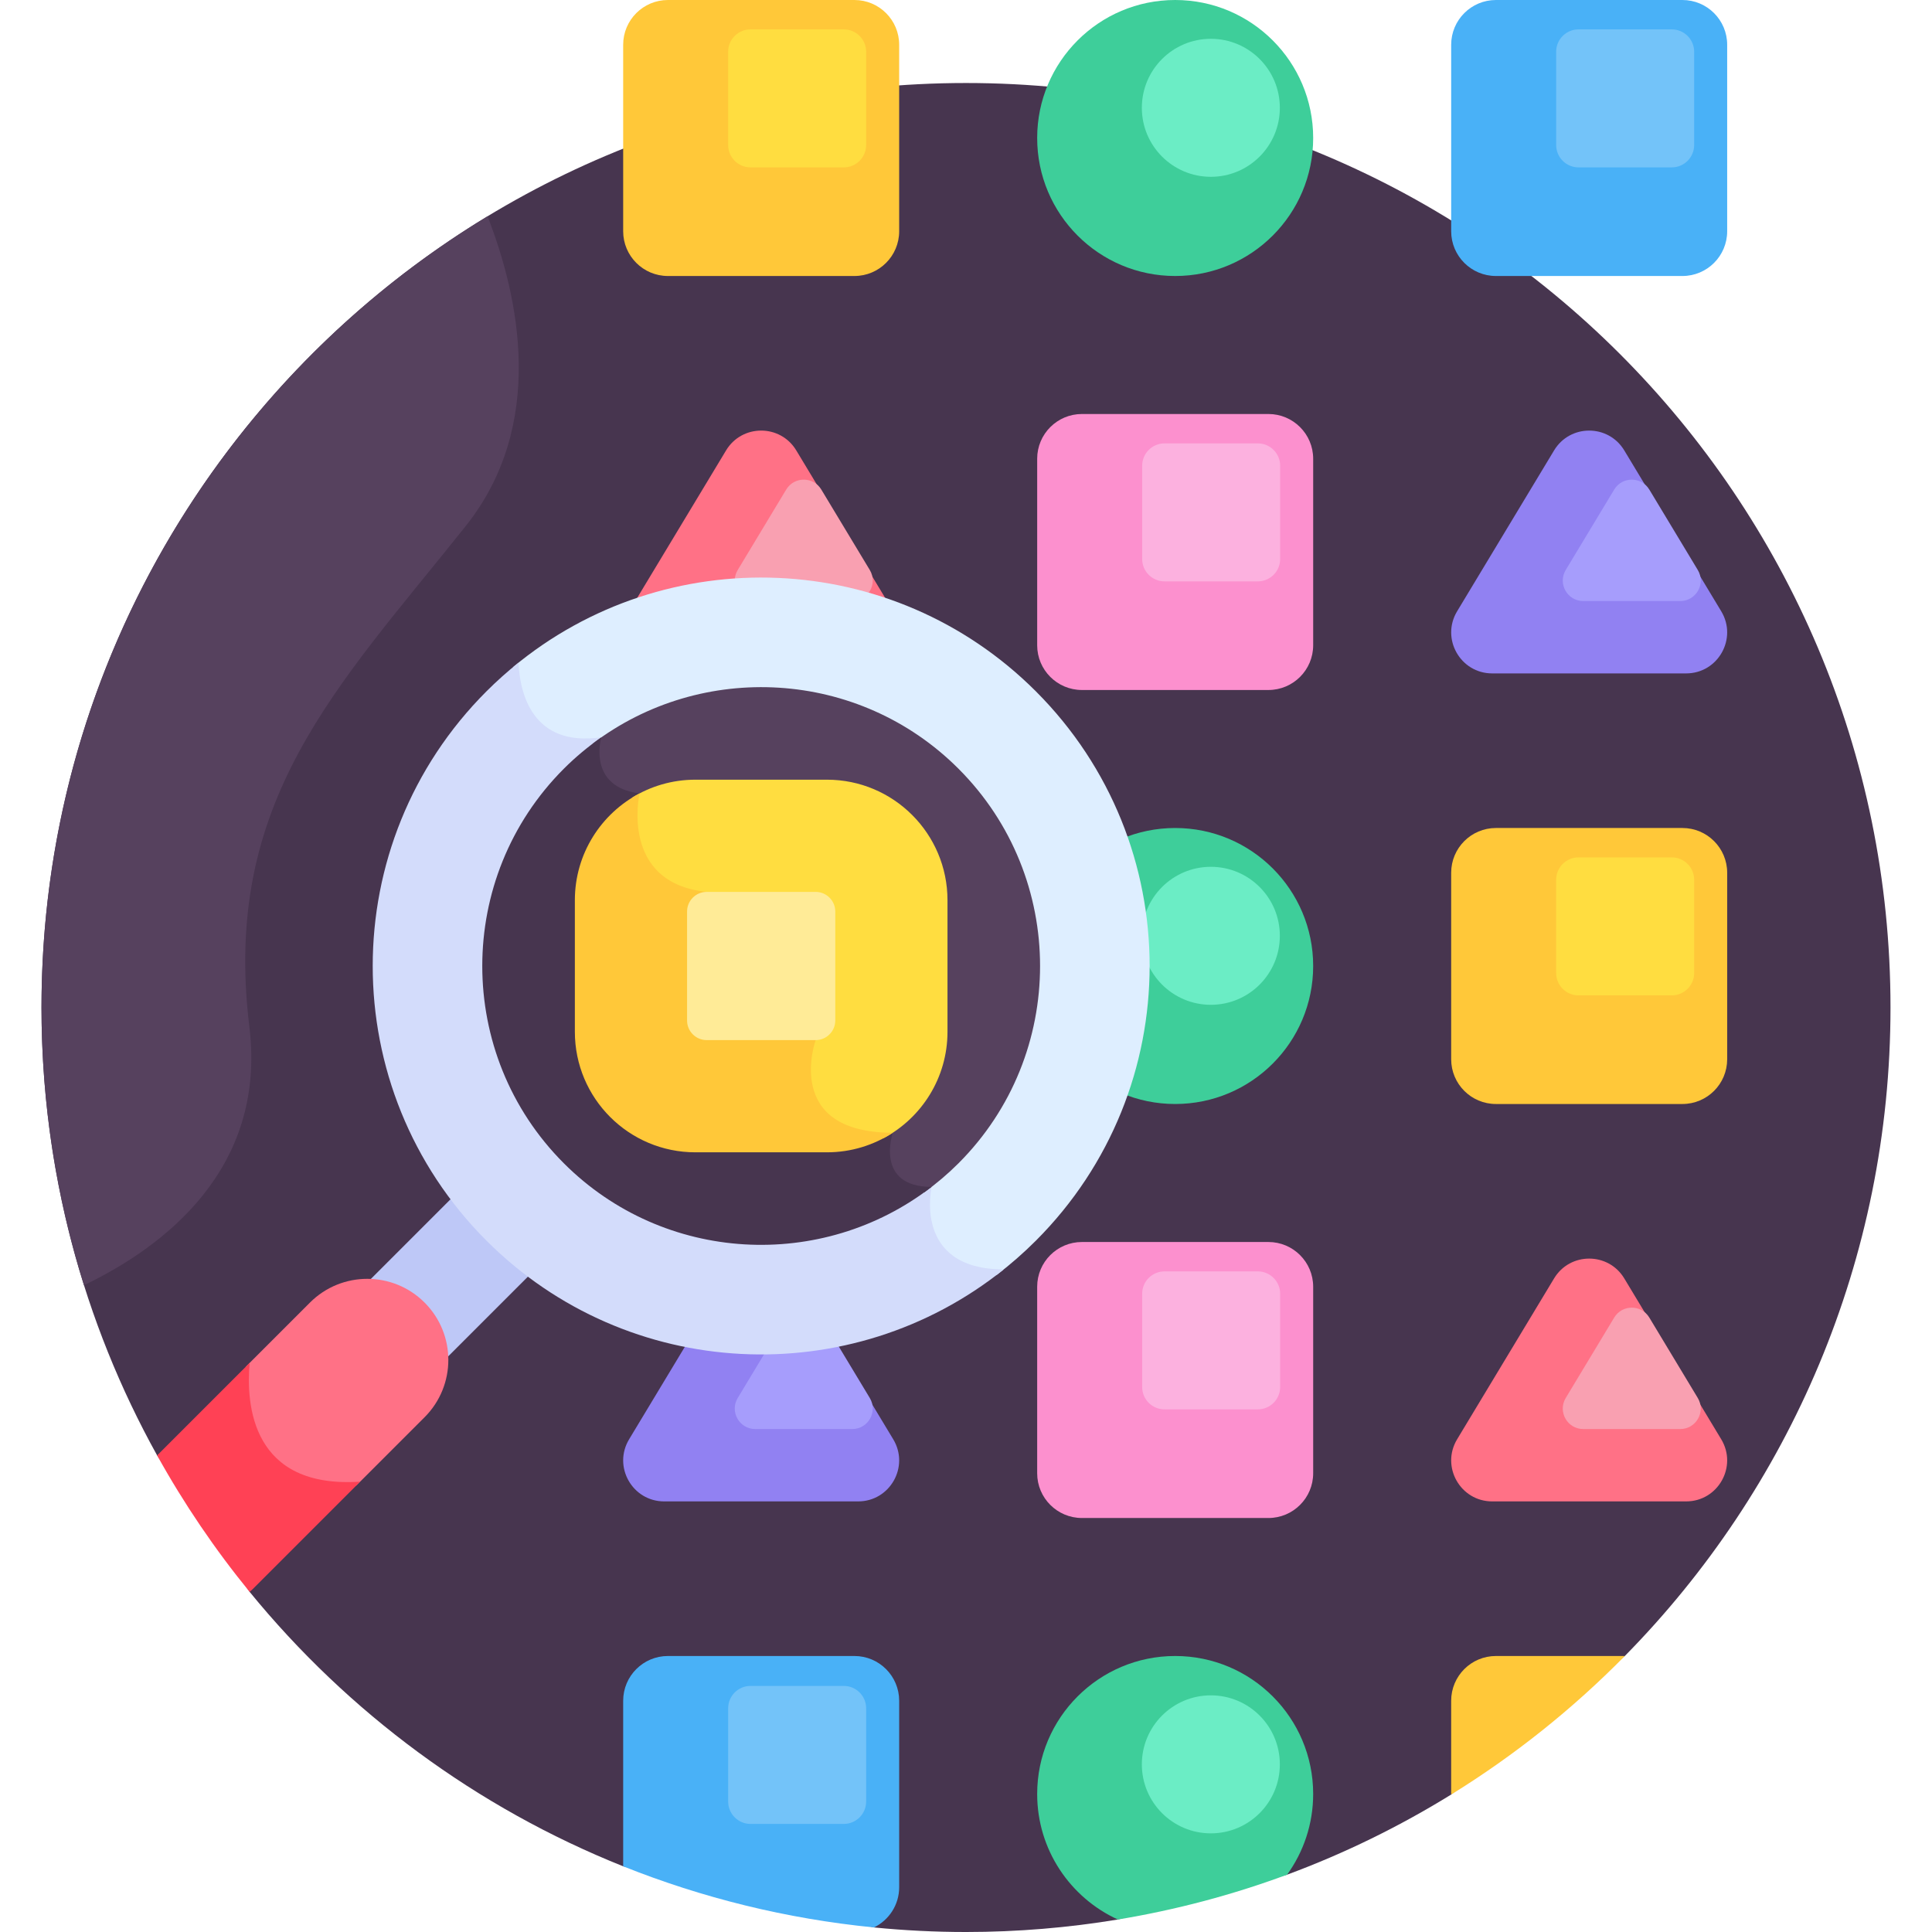<svg id="Layer_1" enable-background="new 0 0 512 512" height="512" viewBox="0 0 512 512" width="512" xmlns="http://www.w3.org/2000/svg"><g><path d="m41.641 385.698 24.517 36.167c26.09 31.944 60.078 57.178 98.99 72.726l66.466 16.203c8.022.793 16.156 1.206 24.386 1.206 13.707 0 27.145-1.144 40.239-3.308l44.858-11.884c15.27-5.656 29.818-12.795 43.48-21.235l46.017-36.715c43.536-44.224 70.409-104.899 70.409-171.859 0-135.311-109.691-245.002-245.002-245.002s-245.002 109.691-245.002 245.002c-.001 43.068 11.126 83.533 30.642 118.699z" fill="#47354f"/><path d="m226.428 73.143h-49.418c-6.551 0-11.863-5.311-11.863-11.862v-49.418c.001-6.552 5.312-11.863 11.863-11.863h49.418c6.551 0 11.862 5.311 11.862 11.863v49.417c.001 6.552-5.31 11.863-11.862 11.863z" fill="#ffc839"/><path d="m226.428 438.857h-49.418c-6.552 0-11.862 5.311-11.862 11.863v43.871c20.892 8.347 43.199 13.904 66.466 16.203 3.949-1.926 6.677-5.967 6.677-10.657v-49.417c-.001-6.552-5.311-11.863-11.863-11.863z" fill="#49b1f7"/><path d="m311.434 73.143c-20.198 0-36.572-16.374-36.572-36.571 0-20.198 16.374-36.572 36.572-36.572 20.198 0 36.571 16.374 36.571 36.571 0 20.198-16.374 36.572-36.571 36.572z" fill="#3ece9a"/><path d="m320.886 46.857c-10.099 0-18.286-8.187-18.286-18.286 0-10.099 8.187-18.286 18.286-18.286 10.099 0 18.286 8.187 18.286 18.286 0 10.099-8.187 18.286-18.286 18.286z" fill="#6bedc5"/><path d="m311.434 292.571c-20.198 0-36.572-16.374-36.572-36.571 0-20.198 16.374-36.571 36.571-36.571 20.198 0 36.571 16.373 36.571 36.571.001 20.198-16.373 36.571-36.57 36.571z" fill="#3ece9a"/><path d="m320.886 266.285c-10.099 0-18.286-8.187-18.286-18.286 0-10.099 8.187-18.286 18.286-18.286 10.099 0 18.286 8.187 18.286 18.286 0 10.1-8.187 18.286-18.286 18.286z" fill="#6bedc5"/><path d="m311.434 438.857c-20.198 0-36.572 16.374-36.572 36.572 0 14.774 8.766 27.493 21.376 33.264 15.491-2.56 30.493-6.563 44.858-11.885 4.342-6.014 6.908-13.395 6.908-21.379.001-20.198-16.373-36.572-36.57-36.572z" fill="#3ece9a"/><path d="m445.857 73.143h-49.418c-6.551 0-11.862-5.311-11.862-11.862v-49.418c0-6.552 5.31-11.863 11.862-11.863h49.418c6.551 0 11.862 5.311 11.862 11.863v49.417c0 6.552-5.311 11.863-11.862 11.863z" fill="#49b1f7"/><path d="m443.038 44.357h-24.709c-3.276 0-5.931-2.656-5.931-5.931v-24.709c0-3.276 2.656-5.931 5.931-5.931h24.709c3.276 0 5.931 2.656 5.931 5.931v24.709c0 3.276-2.655 5.931-5.931 5.931z" fill="#73c3f9"/><path d="m430.594 438.857h-34.155c-6.551 0-11.863 5.311-11.863 11.863v24.853c16.795-10.375 32.24-22.72 46.018-36.716z" fill="#ffc839"/><path d="m456.143 161.992-25.693-42.627c-4.223-7.006-14.381-7.006-18.604 0l-25.693 42.627c-4.364 7.239.85 16.468 9.302 16.468h51.387c8.451 0 13.665-9.229 9.301-16.468z" fill="#9181f2"/><path d="m449.931 151.052-12.847-21.313c-2.111-3.503-7.19-3.503-9.302 0l-12.847 21.313c-2.182 3.619.425 8.234 4.651 8.234h25.693c4.227 0 6.834-4.615 4.652-8.234z" fill="#a69dfc"/><path d="m236.714 161.992-25.693-42.627c-4.223-7.006-14.381-7.006-18.604 0l-25.693 42.627c-4.364 7.239.85 16.468 9.302 16.468h51.387c8.452 0 13.665-9.229 9.301-16.468z" fill="#ff7186"/><path d="m230.503 151.052-12.847-21.313c-2.111-3.503-7.191-3.503-9.302 0l-12.847 21.313c-2.182 3.619.425 8.234 4.651 8.234h25.693c4.227 0 6.833-4.615 4.652-8.234z" fill="#f9a0b1"/><path d="m236.714 381.421-25.693-42.626c-4.223-7.006-14.381-7.006-18.604 0l-25.693 42.626c-4.364 7.239.85 16.468 9.302 16.468h51.387c8.452-.001 13.665-9.23 9.301-16.468z" fill="#9181f2"/><path d="m230.503 370.48-12.847-21.313c-2.111-3.503-7.191-3.503-9.302 0l-12.847 21.313c-2.182 3.619.425 8.234 4.651 8.234h25.693c4.227 0 6.833-4.614 4.652-8.234z" fill="#a69dfc"/><path d="m111.004 346.715c3.958 3.958 6.024 9.076 6.248 14.259l24.168-24.168c-3.823-2.878-7.495-6.05-10.976-9.531s-6.653-7.152-9.531-10.976l-24.168 24.168c5.183.224 10.302 2.29 14.259 6.248z" fill="#bec8f7"/><path d="m94.441 393.658 18.082-18.082c8.389-8.389 8.389-21.991 0-30.38s-21.991-8.389-30.38 0l-16.983 16.983c-.992 11.116.557 33.37 29.281 31.479z" fill="#ff7186"/><path d="m274.513 183.206c-37.936-37.937-98.111-40.068-138.555-6.409.365 4.788 1.763 11.302 6.312 15.709 3.707 3.592 8.819 5.142 15.226 4.605-.286 2.29-.297 6.015 1.796 9.205 1.756 2.678 4.598 4.417 8.46 5.183-.491 3.428-1.051 11.729 3.599 18.22 3.234 4.516 8.316 7.225 15.11 8.058l28.034 38.134c-.781 2.627-2.8 11.232 1.875 17.894 3.424 4.879 9.58 7.514 18.314 7.844-.476 2.448-.811 6.719 1.556 10.03 1.818 2.544 4.81 3.985 8.906 4.298-.396 3.17-.611 9.932 3.553 15.183 3.265 4.118 8.487 6.343 15.493 6.674 3.588-2.746 7.039-5.755 10.322-9.038 40.203-40.205 40.203-105.387-.001-145.59z" fill="#deeeff"/><path d="m266.018 336.399c-24.226-.002-19.112-21.859-19.112-21.859-15.22 0-10.306-14.358-10.306-14.358-29.317 0-20.443-24.543-20.443-24.543l-28.876-39.28c-23.219-2.39-17.788-26.1-17.788-26.1-14.007-1.74-10.143-14.87-10.143-14.87-18.406 2.673-21.569-11.856-21.953-19.77-2.926 2.348-5.758 4.872-8.472 7.586-40.203 40.203-40.203 105.385 0 145.588 37.482 37.483 96.672 40.014 137.093 7.606z" fill="#d3dcfb"/><path d="m157.496 197.111c-.286 2.29-.297 6.015 1.796 9.205 1.756 2.678 4.598 4.417 8.46 5.183-.491 3.428-1.051 11.729 3.599 18.22 3.234 4.516 8.316 7.225 15.11 8.058l28.034 38.134c-.781 2.627-2.8 11.232 1.875 17.894 3.424 4.879 9.58 7.514 18.314 7.844-.476 2.448-.811 6.719 1.556 10.03 1.794 2.51 4.736 3.942 8.749 4.28 3.156-2.281 6.177-4.83 9.017-7.67 28.832-28.831 28.831-75.744-.001-104.575-26.432-26.433-68.051-28.613-97.013-6.579.172-.013.332-.009.504-.024z" fill="#56415e"/><path d="m236.6 300.182c-29.317 0-20.443-24.543-20.443-24.543l-28.876-39.28c-23.219-2.39-17.788-26.1-17.788-26.1-13.634-1.694-10.337-14.175-10.152-14.838-3.479 2.436-6.804 5.186-9.909 8.291-28.832 28.831-28.832 75.743-.001 104.575 26.562 26.562 68.46 28.632 97.438 6.251-15.173-.023-10.269-14.356-10.269-14.356z" fill="#47354f"/><path d="m167.752 211.499c-.491 3.428-1.051 11.729 3.599 18.22 3.234 4.516 8.316 7.225 15.11 8.058l28.034 38.134c-.781 2.627-2.8 11.232 1.875 17.894 3.357 4.783 9.346 7.404 17.81 7.816 10.065-5.379 16.915-15.984 16.915-28.193v-34.853c0-17.645-14.305-31.95-31.95-31.95h-34.853c-6.184 0-11.953 1.762-16.844 4.803.103.021.199.05.304.071z" fill="#ffdd40"/><path d="m184.292 305.376h34.854c6.443 0 12.435-1.914 17.453-5.194-29.316 0-20.442-24.543-20.442-24.543l-28.876-39.28c-23.219-2.39-17.788-26.1-17.788-26.1-10.192 5.339-17.15 16.01-17.15 28.313v34.853c0 17.647 14.304 31.951 31.949 31.951z" fill="#ffc839"/><path d="m216.157 236.36h-28.876c-2.868 0-5.202 2.334-5.202 5.203v28.874c0 2.869 2.334 5.203 5.202 5.203h28.876c2.868 0 5.202-2.334 5.202-5.203v-28.874c0-2.869-2.334-5.203-5.202-5.203z" fill="#ffeb97"/><path d="m10.998 266.998c0 25.645 3.947 50.366 11.258 73.595 20.942-10.054 48.454-30.655 43.827-68.507-7.333-59.997 23.333-90.003 57.333-132.669 21.432-26.896 14.121-60.745 5.789-82.097-70.855 42.938-118.207 120.777-118.207 209.678z" fill="#56415e"/><path d="m66.16 361.179-24.519 24.519c7.104 12.802 15.317 24.902 24.517 36.167.265-.24.54-.463.795-.719l28.488-28.489c-28.724 1.892-30.273-20.362-29.281-31.478z" fill="#ff4155"/><path d="m456.143 381.421-25.693-42.626c-4.223-7.006-14.381-7.006-18.604 0l-25.693 42.626c-4.364 7.239.85 16.468 9.302 16.468h51.387c8.451-.001 13.665-9.23 9.301-16.468z" fill="#ff7186"/><path d="m449.931 370.48-12.847-21.313c-2.111-3.503-7.19-3.503-9.302 0l-12.847 21.313c-2.182 3.619.425 8.234 4.651 8.234h25.693c4.227 0 6.834-4.614 4.652-8.234z" fill="#f9a0b1"/><path d="m320.886 485.858c-10.099 0-18.286-8.187-18.286-18.286 0-10.099 8.187-18.286 18.286-18.286 10.099 0 18.286 8.187 18.286 18.286 0 10.1-8.187 18.286-18.286 18.286z" fill="#6bedc5"/><path d="m223.609 483.358h-24.709c-3.276 0-5.931-2.656-5.931-5.931v-24.709c0-3.276 2.655-5.931 5.931-5.931h24.709c3.276 0 5.931 2.656 5.931 5.931v24.709c.001 3.276-2.655 5.931-5.931 5.931z" fill="#73c3f9"/><path d="m445.857 292.571h-49.418c-6.551 0-11.862-5.311-11.862-11.862v-49.418c0-6.552 5.311-11.863 11.862-11.863h49.418c6.551 0 11.863 5.311 11.863 11.863v49.418c-.001 6.551-5.312 11.862-11.863 11.862z" fill="#ffc839"/><path d="m443.038 263.786h-24.709c-3.276 0-5.931-2.656-5.931-5.931v-24.709c0-3.276 2.656-5.931 5.931-5.931h24.709c3.276 0 5.931 2.656 5.931 5.931v24.709c0 3.275-2.655 5.931-5.931 5.931z" fill="#ffdd40"/><path d="m223.609 44.357h-24.709c-3.276 0-5.931-2.656-5.931-5.931v-24.709c0-3.276 2.655-5.931 5.931-5.931h24.709c3.276 0 5.931 2.656 5.931 5.931v24.709c.001 3.276-2.655 5.931-5.931 5.931z" fill="#ffdd40"/><path d="m336.142 182.857h-49.418c-6.551 0-11.862-5.311-11.862-11.862v-49.418c0-6.551 5.311-11.862 11.862-11.862h49.418c6.552 0 11.863 5.311 11.863 11.862v49.418c0 6.551-5.311 11.862-11.863 11.862z" fill="#fc90ce"/><path d="m333.324 154.071h-24.709c-3.276 0-5.931-2.656-5.931-5.931v-24.709c0-3.276 2.655-5.931 5.931-5.931h24.709c3.276 0 5.931 2.656 5.931 5.931v24.709c0 3.276-2.656 5.931-5.931 5.931z" fill="#fcb1df"/><path d="m336.142 402.286h-49.418c-6.552 0-11.863-5.311-11.863-11.862v-49.418c0-6.552 5.311-11.862 11.863-11.862h49.418c6.552 0 11.863 5.311 11.863 11.862v49.418c0 6.551-5.311 11.862-11.863 11.862z" fill="#fc90ce"/><path d="m333.324 373.5h-24.709c-3.276 0-5.931-2.655-5.931-5.931v-24.709c0-3.276 2.655-5.931 5.931-5.931h24.709c3.276 0 5.931 2.656 5.931 5.931v24.709c0 3.276-2.656 5.931-5.931 5.931z" fill="#fcb1df"/></g></svg>
